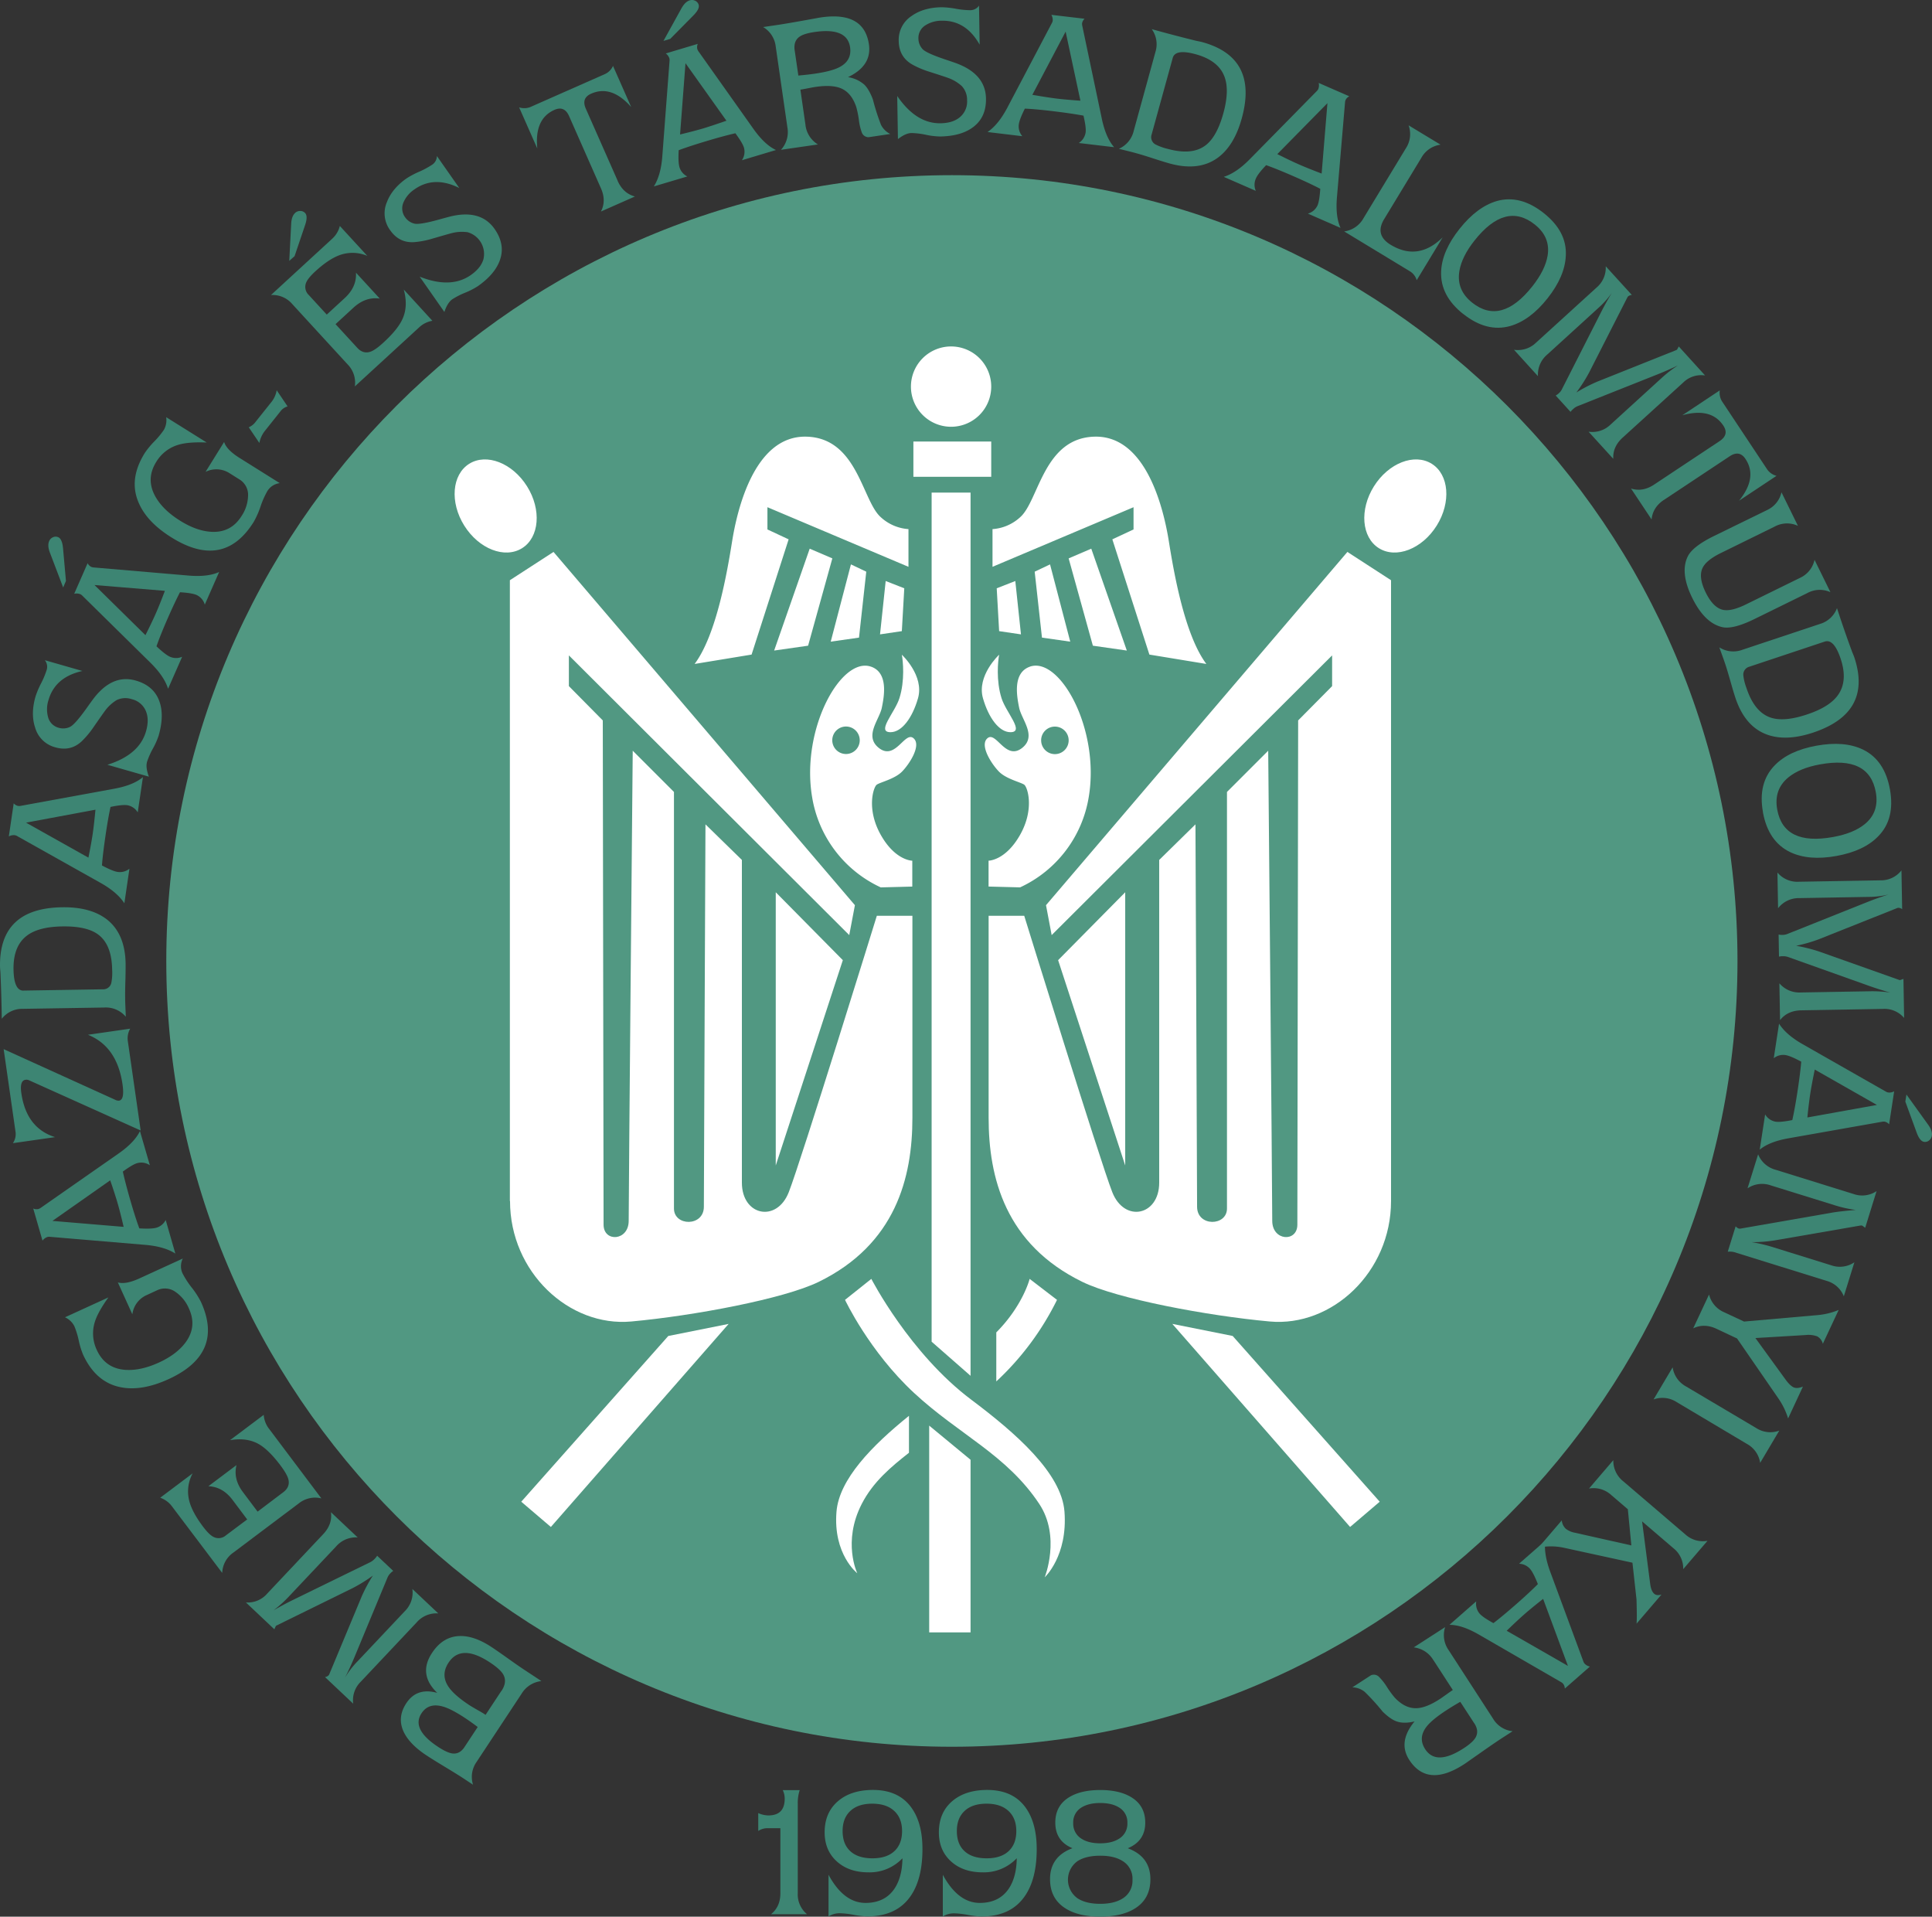 <svg xmlns="http://www.w3.org/2000/svg" viewBox="0 0 1000 991.85"><rect x="0" y="0" width="1000" height="991.85" fill="#333333" stroke="none"/><defs><style>.cls-1{fill:#519882;}.cls-1,.cls-2,.cls-3{fill-rule:evenodd;}.cls-2{fill:#3d8573;}.cls-3{fill:#fff;}</style></defs><title>GTK</title><g id="Layer_2" data-name="Layer 2"><g id="Layer_1-2" data-name="Layer 1"><path class="cls-1" d="M86.07,497.28c0,224.21,182.41,406.62,406.63,406.62S899.32,721.49,899.32,497.28,716.91,90.65,492.7,90.65,86.07,273.06,86.07,497.28Z"/><path class="cls-2" d="M280.16,869.93A13.64,13.64,0,0,0,270,876.42l-23.3,35.3a13.4,13.4,0,0,0-1.86,11.82l-2.43-1.6-2.42-1.6q-3.16-2.08-9.65-6t-9.64-6q-8.62-5.7-11.68-12-3.62-7.53,1.3-15,5.44-8.25,16-5.32-10-9.63-2.72-20.64,5.44-8.28,13.82-8.75,7.68-.46,17,5.68,2.82,1.86,8.38,5.81c3.7,2.64,6.49,4.57,8.37,5.82l5.15,3.39,3.9,2.58ZM240.45,904l6.81-10.32c-2.39-1.8-4.58-3.35-6.58-4.67q-7.38-4.87-11.75-6-7.16-1.9-10.75,3.56-5.4,8.16,8.47,17.32c3.13,2.07,5.62,3.22,7.48,3.48q3.78.5,6.32-3.34Zm19.13-29q3-4.56,1-8.32-1.46-2.76-7-6.42-14.85-9.81-21.39.09-4.19,6.33-.07,12.48,2.84,4.26,10.76,9.5c.86.56,2.21,1.36,4,2.38s3.17,1.81,4,2.38l.46.3,8.17-12.39Z"/><path class="cls-2" d="M185.13,795.59A13.49,13.49,0,0,0,174,800.21l-24.43,25.9a63.56,63.56,0,0,1-7.94,7.16q5.52-3.16,10.18-5.42l40.17-19.63a9.92,9.92,0,0,0,3.24-3.16l8.32,7.85a7.81,7.81,0,0,0-1.56,1.32,6.8,6.8,0,0,0-1.4,2.1l-17.16,41.32q-2.22,5.31-4.84,10.48a45.32,45.32,0,0,1,6.54-8.5l24.43-25.9a13.48,13.48,0,0,0,3.89-11.48l13.42,12.65a13.54,13.54,0,0,0-11.17,4.62l-29,30.77a13.38,13.38,0,0,0-3.87,11.32l-14.6-13.77a3.24,3.24,0,0,0,1.87-.9,1.36,1.36,0,0,0,.34-.55l16.74-40.17A78.85,78.85,0,0,1,193,815.33a80.49,80.49,0,0,1-10.5,6.5l-39,19.16a.38.38,0,0,1-.14.06,1.87,1.87,0,0,0-.58.37c-.12.23-.37.79-.78,1.7l-14.71-13.89a13.28,13.28,0,0,0,11-4.57l29-30.77q4.85-5.13,4-11.36l13.85,13.06Z"/><path class="cls-2" d="M88.82,779.25a12.8,12.8,0,0,0-5.9-4.21l16.81-12.63a19.53,19.53,0,0,0-1.8,14.15q1.48,5.9,7.13,13.4,3.1,4.13,5.34,5.3a5.75,5.75,0,0,0,6.55-.76l11-8.23-7.57-10.08q-5.13-6.83-12.53-7.1l14.56-10.94q-1.78,7.19,3.35,14l7.57,10.08,13.24-10c2.41-1.8,3.32-4,2.73-6.58q-.6-2.6-4-7.16-6.22-8.29-11.42-11.23-6.18-3.49-14.83-2l17.45-13.11a13.23,13.23,0,0,0,2.77,7.23l27.08,36a13.54,13.54,0,0,0-11.79,2.66l-33.81,25.41a13.34,13.34,0,0,0-5.73,10.5L88.82,779.25Z"/><path class="cls-2" d="M94.63,651.23a8.84,8.84,0,0,0-.17,7.67,45.16,45.16,0,0,0,4.77,7.38,44.27,44.27,0,0,1,4.76,7.38q12.24,26.75-16.71,40-13.8,6.32-24.64,4.23Q49.65,715.42,43,701a41.81,41.81,0,0,1-2.25-7.36,42.53,42.53,0,0,0-2.26-7.36,10,10,0,0,0-4.86-4.61l22.48-10.29q-5.4,7.5-7,12.6a19.92,19.92,0,0,0,1,14.61q4.35,9.49,14.69,10.27,7.93.58,17.5-3.8,9.28-4.26,13.86-10.55,5.88-8.1,1.64-17.36a19.72,19.72,0,0,0-6.76-8.47,9.34,9.34,0,0,0-9.71-1L76,670.14a12.57,12.57,0,0,0-7.49,10L61,663.62q4.06,1.17,11.13-2.06l22.55-10.33Z"/><path class="cls-2" d="M72.1,635.65q6.29.4,8.85-.34a7.8,7.8,0,0,0,4.81-4l5,17.38q-5.72-3.67-15.55-4.5L25.59,640a3.52,3.52,0,0,0-1.05.12A5.22,5.22,0,0,0,22,642L17.2,625.37a4.12,4.12,0,0,0,2.66.27,4.37,4.37,0,0,0,1.35-.7l40.23-28.07q8.22-5.75,11-11.57L77.57,603a7.84,7.84,0,0,0-6.5-1.12c-1.65.47-4.14,1.94-7.49,4.39q1.33,6,3.87,14.82t4.65,14.54ZM64,634.87q-1.76-7.54-3.12-12.22t-3.83-11.86l-29.91,21L64,634.87Z"/><path class="cls-2" d="M15,559a3.24,3.24,0,0,0-1.81-.24c-2.05.3-2.77,2.59-2.15,6.89q2.59,18.11,17.46,22.79L6.68,591.56A8.28,8.28,0,0,0,8.08,586L1.89,542.9l57.78,26.23a3.63,3.63,0,0,0,1.93.43c2-.29,2.58-3.08,1.82-8.4q-2.84-19.68-17.91-25.69l21.87-3.15a10.14,10.14,0,0,0-1.24,6.26L72.81,585,15,559Z"/><path class="cls-2" d="M65.12,526.15A13.49,13.49,0,0,0,54,521.37l-42.28.68A13.37,13.37,0,0,0,.92,527.19l-.06-3.58Q.7,514,.23,503.3c-.14-1.59-.21-2.62-.22-3.08Q-.48,470,32.07,469.49q14.68-.24,23.1,6.18,9.6,7.41,9.85,23c0,1.95,0,4.9-.12,8.84s-.16,6.9-.12,8.85c0,1.59.06,3,.11,4.22l.23,5.57ZM12.18,512.6l41.12-.66a4.25,4.25,0,0,0,4.36-3.49,27.66,27.66,0,0,0,.39-6.66q-.21-13.08-7.34-18.27-5.9-4.32-18.48-4.12-11.91.19-17.94,4.51Q6.79,489.28,7,501.63q.17,11.05,5.18,11Z"/><path class="cls-2" d="M52.77,447.84q5.55,3,8.19,3.37A7.83,7.83,0,0,0,67,449.54l-2.63,17.89q-3.67-5.7-12.28-10.54L8.64,432.51a3.63,3.63,0,0,0-1-.32,5.15,5.15,0,0,0-3.07.63l2.52-17.11a4.26,4.26,0,0,0,2.31,1.35,4.62,4.62,0,0,0,1.53-.09l48.24-8.83q9.85-1.81,14.81-6l-2.69,18.25a7.84,7.84,0,0,0-5.44-3.72q-2.55-.37-8.64.89c-.87,4-1.74,9-2.63,15.09s-1.49,11.05-1.81,15.15Zm-7-4.06q1.53-7.61,2.23-12.41T49.41,419l-35.93,6.7,32.26,18.09Z"/><path class="cls-2" d="M77,401.88l-21.41-6.13q16.54-5.17,20-17.36,1.74-6.06-.08-10.41a10.49,10.49,0,0,0-7.33-6.18,10.36,10.36,0,0,0-7.82.49A21,21,0,0,0,54.23,368q-.66.84-5.69,8.09a47.09,47.09,0,0,1-6.3,7.56q-5.76,5.33-13.58,3.08a14.68,14.68,0,0,1-10.47-10.19q-2.38-7.14.18-16.07a45,45,0,0,1,2.86-6.79,42.84,42.84,0,0,0,2.85-6.78,5.46,5.46,0,0,0-.86-5.26l19.43,5.57q-14.13,3.14-17.55,15.07a15.32,15.32,0,0,0-.24,8.71,7.68,7.68,0,0,0,5.53,5.62,8.11,8.11,0,0,0,5.81-.45Q38.75,375,45,366.22q1.18-1.67,2.81-3.9,10-13.71,22.45-10.15,9.34,2.67,12.21,10.68,2.67,7.29-.35,17.79a38.34,38.34,0,0,1-3,6.76,40.65,40.65,0,0,0-3,6.77q-.85,3,.94,7.71Z"/><path class="cls-2" d="M32.69,304l-6.85-18q-1.41-3.64-.39-6a3.76,3.76,0,0,1,2-2,3.28,3.28,0,0,1,2.71,0q2,.88,2.46,5.63l1.52,17L32.69,304ZM81,334.45q4.56,4.33,7,5.41a7.84,7.84,0,0,0,6.28,0L87,356.41q-2.05-6.48-9.08-13.41l-35.5-34.95a3.35,3.35,0,0,0-.88-.58,5.27,5.27,0,0,0-3.13-.2l6.94-15.84a4.16,4.16,0,0,0,1.87,1.91,4.52,4.52,0,0,0,1.49.32l48.87,4.18q10,.84,15.85-1.85L106,312.88a7.9,7.9,0,0,0-4.27-5c-1.58-.68-4.43-1.16-8.57-1.41q-2.84,5.48-6.51,13.86T81,334.45Zm-5.72-5.77q3.48-6.93,5.43-11.38t4.64-11.56l-36.43-3,26.36,25.94Z"/><path class="cls-2" d="M144.9,250a8.82,8.82,0,0,0-6.49,4.08,44.88,44.88,0,0,0-3.55,8,45.22,45.22,0,0,1-3.54,8q-15.61,24.93-42.6,8-12.85-8-17.08-18.25Q66.56,247.77,75,234.32a42.42,42.42,0,0,1,4.91-5.93,43.07,43.07,0,0,0,4.9-5.93A10,10,0,0,0,86,215.87l21,13.12q-9.24-.39-14.38,1.09A19.86,19.86,0,0,0,80.89,239q-5.53,8.84-.49,17.91,3.87,6.94,12.79,12.52,8.67,5.43,16.43,5.78,10,.46,15.4-8.17a19.7,19.7,0,0,0,3.37-10.31,9.33,9.33,0,0,0-4.5-8.67l-5-3.14a12.59,12.59,0,0,0-12.49-.75L116,228.72q1.26,4,7.85,8.16l21,13.16Z"/><path class="cls-2" d="M137,223.1a14.75,14.75,0,0,0-2.76,6.12l-5.48-8.11a8.46,8.46,0,0,0,3.58-2.87l7.87-9.87a13.34,13.34,0,0,0,3-6.43l5.65,8.37a6.83,6.83,0,0,0-3.69,2.53L137,223.1Z"/><path class="cls-2" d="M172.28,123.2a12.82,12.82,0,0,0,3.61-6.28l14.22,15.49a19.55,19.55,0,0,0-14.26-.41q-5.72,2.07-12.63,8.41c-2.54,2.33-4.12,4.28-4.76,5.84a5.77,5.77,0,0,0,1.4,6.45l9.27,10.09,9.28-8.53q6.28-5.77,5.84-13.16l12.32,13.41q-7.32-1.06-13.61,4.7l-9.28,8.53,11.2,12.2c2,2.22,4.31,2.91,6.82,2.07,1.68-.56,3.93-2.14,6.73-4.71q7.65-7,10-12.47,2.88-6.5.56-15L223.8,166a13.17,13.17,0,0,0-6.93,3.48l-33.2,30.48a13.49,13.49,0,0,0-3.81-11.47l-28.6-31.16a13.36,13.36,0,0,0-11-4.66l32-29.42ZM149.72,135l1-19.21c.13-2.6.81-4.48,2.06-5.62a3.72,3.72,0,0,1,2.68-1,3.28,3.28,0,0,1,2.48,1.09q1.5,1.62,0,6.14l-5.47,16.16L149.72,135Z"/><path class="cls-2" d="M230,161.42l-12.77-18.25q16.13,6.41,26.5-.86,5.17-3.63,6.49-8.14a11.69,11.69,0,0,0-8.19-14,21.19,21.19,0,0,0-8.41.52q-1,.24-9.52,2.71a46.3,46.3,0,0,1-9.65,1.9q-7.83.52-12.49-6.15a14.67,14.67,0,0,1-1.72-14.51q2.66-7.05,10.26-12.37A44.26,44.26,0,0,1,217,88.84a45.09,45.09,0,0,0,6.49-3.48,5.47,5.47,0,0,0,2.64-4.63l11.6,16.56q-13-6.47-23.13.66a15.33,15.33,0,0,0-5.68,6.61,7.7,7.7,0,0,0,.76,7.85,8.11,8.11,0,0,0,4.8,3.31q2.73.68,13.07-2.2c1.31-.37,2.86-.79,4.63-1.26q16.41-4.37,23.84,6.25,5.57,8,2.76,16-2.52,7.32-11.47,13.59a39.12,39.12,0,0,1-6.59,3.38,39.47,39.47,0,0,0-6.58,3.37c-1.71,1.2-3.08,3.39-4.13,6.58Z"/><path class="cls-2" d="M319.69,93.58q2.85,6.45,8.95,8.1l-17.59,7.77q2.85-5.6,0-12L294.56,60.08q-2.43-5.49-7.58-3.22-10.44,4.62-8.87,20l-9.41-21.3a8.57,8.57,0,0,0,5.71-.13l38.88-17.18a8.37,8.37,0,0,0,4-4.15l9.41,21.29Q316.51,43.82,306,48.47q-5.21,2.3-2.77,7.79l16.49,37.32Z"/><path class="cls-2" d="M351.29,77.68q-.36,6.3.41,8.85a7.8,7.8,0,0,0,4.06,4.78l-17.33,5.16q3.63-5.75,4.38-15.58l3.77-49.68a3.22,3.22,0,0,0-.13-1.05,5.14,5.14,0,0,0-1.86-2.51l16.58-4.94a4.2,4.2,0,0,0-.25,2.67,4.62,4.62,0,0,0,.71,1.34l28.36,40q5.81,8.18,11.65,10.91L384,82.92a7.83,7.83,0,0,0,1.07-6.5c-.48-1.65-2-4.14-4.44-7.46q-6,1.37-14.79,4t-14.51,4.75Zm-7.88-56.51,9.3-16.84C354,2.05,355.4.66,357,.18a3.74,3.74,0,0,1,2.87.23,3.33,3.33,0,0,1,1.76,2.06q.63,2.11-2.72,5.51l-12,12.14-3.52,1.05ZM352,69.59q7.53-1.82,12.2-3.2Q368.73,65,376,62.47L354.81,32.71,352,69.59Z"/><path class="cls-2" d="M416.89,64.51a13.59,13.59,0,0,0,6.47,10.24l-19.14,2.77a13.54,13.54,0,0,0,3.33-11.63L401.5,24A13.39,13.39,0,0,0,395,14l3-.44,3-.44q5.21-.75,14-2.33l7.68-1.39c.72-.15,1.47-.27,2.26-.39q22.33-3.23,24.82,14,1.57,11-10.82,16.91a16.66,16.66,0,0,1,8.39,3.85q2.44,2.34,4.47,7.67A114,114,0,0,0,456,64.59a10.66,10.66,0,0,0,4.81,4.74L449.58,71a3.74,3.74,0,0,1-3.6-2.69A28.81,28.81,0,0,1,444.55,62a49.36,49.36,0,0,0-1.33-6.57q-2.4-7.24-7.66-9.6-4.67-2.11-13.28-.88c-.88.13-2.22.37-4,.72s-3.12.59-4,.72l2.62,18.16Zm-5.56-38.42,1.89,13c3.16-.27,5.89-.58,8.19-.91q9.07-1.3,13.13-3.45Q441,31.34,440,24.45q-1.5-10.32-18.28-7.9-5.7.82-8,2.53-3.08,2.27-2.4,7Z"/><path class="cls-2" d="M464.77,71.93l-.37-22.26Q474.18,64,486.84,63.79q6.32-.1,9.94-3.11a10.48,10.48,0,0,0,3.78-8.81,10.38,10.38,0,0,0-2.75-7.34,21.15,21.15,0,0,0-7.26-4.28q-1-.39-9.4-3.09a46.38,46.38,0,0,1-9.06-3.83q-6.78-3.94-6.91-12.09a14.72,14.72,0,0,1,6.7-13Q478,3.9,487.32,3.75a45.7,45.7,0,0,1,7.32.76,43.36,43.36,0,0,0,7.32.76,5.49,5.49,0,0,0,4.78-2.36l.33,20.22Q500,10.52,487.54,10.72a15.34,15.34,0,0,0-8.41,2.3,7.68,7.68,0,0,0-3.76,6.92,8.11,8.11,0,0,0,2.12,5.43q1.88,2.1,12.06,5.5c1.3.43,2.81.95,4.55,1.55Q510.14,38,510.34,51q.17,9.7-6.67,14.79-6.18,4.67-17.11,4.84a39,39,0,0,1-7.34-.89,40.28,40.28,0,0,0-7.35-.9c-2.09,0-4.45,1.08-7.1,3.14Z"/><path class="cls-2" d="M530.47,56.21q-2.84,5.63-3.15,8.27a7.82,7.82,0,0,0,1.83,6l-18-2.16q5.61-3.83,10.22-12.56l23.21-44.08a3.4,3.4,0,0,0,.3-1,5.25,5.25,0,0,0-.71-3L561.38,9.7A4.23,4.23,0,0,0,560.09,12a4.43,4.43,0,0,0,.13,1.52l10.1,48q2.08,9.81,6.35,14.65L558.37,74a7.88,7.88,0,0,0,3.56-5.54c.21-1.71-.17-4.58-1.12-8.62q-6.06-1.12-15.14-2.23t-15.2-1.4Zm3.87-7.14Q542,50.39,546.81,51q4.68.57,12.41,1.11l-7.65-35.74L534.34,49.07Z"/><path class="cls-2" d="M579.12,77a13.5,13.5,0,0,0,7.7-9.31L598.05,26.9a13.4,13.4,0,0,0-1.89-11.81l3.44.94q9.3,2.56,19.67,5.11c1.57.31,2.57.53,3,.65q29.13,8,20.48,39.41-3.88,14.14-12.42,20.42-9.79,7.14-24.83,3-2.84-.78-8.46-2.6c-3.76-1.22-6.57-2.09-8.46-2.6q-2.29-.65-4.08-1.08L579.12,77ZM607,30,596.07,69.64a4.26,4.26,0,0,0,2.13,5.17,28.06,28.06,0,0,0,6.27,2.24q12.63,3.48,19.61-1.91,5.79-4.44,9.14-16.58,3.15-11.49.71-18.48-3-8.7-15-12Q608.32,25.16,607,30Z"/><path class="cls-2" d="M655.36,85.46Q651,90,650,92.48a7.84,7.84,0,0,0,0,6.28l-16.57-7.24q6.48-2.05,13.4-9.08l34.94-35.52a3.39,3.39,0,0,0,.58-.89,5.23,5.23,0,0,0,.2-3.12l15.85,6.93a4.18,4.18,0,0,0-1.92,1.87,4.54,4.54,0,0,0-.31,1.49L692,102.08q-.84,10,1.86,15.85l-16.9-7.39a7.85,7.85,0,0,0,5-4.27q1-2.37,1.41-8.57-5.49-2.85-13.86-6.51t-14.15-5.73Zm5.77-5.71q6.93,3.47,11.39,5.42t11.56,4.64l3-36.43L661.13,79.75Z"/><path class="cls-2" d="M745.58,74.87a13.4,13.4,0,0,0-9.87,6.75l-19.26,31.75q-5,8.23,3.33,13.28,14.22,8.63,26.93-3.8L733.28,145a8,8,0,0,0-3.83-4.8l-33.7-20.44a13.52,13.52,0,0,0,10-6.86l21.93-36.16a13.36,13.36,0,0,0,1.41-11.88l16.53,10Z"/><path class="cls-2" d="M757.36,162.49q-12-9.51-11.43-22.08.45-10.57,9.54-22T774.83,104q12.09-3.33,24.21,6.27t11.42,22.08Q810,143,801,154.38t-19.36,14.34q-12.12,3.38-24.23-6.23Zm4.66-5.86q15,11.88,31.11-8.44,6.61-8.37,7.88-15.72,1.68-9.72-6.62-16.3-15.12-12-31.19,8.31-6.59,8.31-7.83,15.81-1.61,9.79,6.65,16.34Z"/><path class="cls-2" d="M822.21,223.39a13.49,13.49,0,0,0,11.49-3.76l26.33-24a62.62,62.62,0,0,1,8.47-6.54q-5.76,2.75-10.57,4.64l-41.54,16.51a7.41,7.41,0,0,0-2.09,1.4,7.78,7.78,0,0,0-1.39,1.49l-7.69-8.45a8.24,8.24,0,0,0,1.65-1.2,6.39,6.39,0,0,0,1.55-2l20.27-39.89q2.61-5.13,5.61-10.08a44.3,44.3,0,0,1-7.16,8l-26.33,24a13.5,13.5,0,0,0-4.76,11.15L783.64,181a13.51,13.51,0,0,0,11.49-3.75l31.28-28.47a13.37,13.37,0,0,0,4.71-11l13.52,14.85a3.29,3.29,0,0,0-1.94.75,1.77,1.77,0,0,0-.38.52L822.57,192.7a79.24,79.24,0,0,1-6.66,10.41,82.19,82.19,0,0,1,11-5.69l40.38-16.12a.31.31,0,0,1,.13-.06,1.78,1.78,0,0,0,.62-.33c.13-.21.43-.75.89-1.62l13.62,15A13.28,13.28,0,0,0,871.18,198L839.9,226.44q-5.22,4.74-4.87,11l-12.82-14.08Z"/><path class="cls-2" d="M861.33,258.61q-5.88,3.9-6.47,10.2l-10.64-16q6,1.88,11.88-2l34-22.57q5-3.33,1.89-8-6.32-9.51-21.23-5.35l19.4-12.88a8.5,8.5,0,0,0,1.1,5.6L914.76,243a8.35,8.35,0,0,0,4.77,3.23l-19.4,12.88q9.71-12,3.33-21.61-3.13-4.72-8.15-1.41l-34,22.57Z"/><path class="cls-2" d="M914.5,264a13.35,13.35,0,0,0,7.59-9.25l8.52,17.36a13.4,13.4,0,0,0-12,.36l-27.9,13.71q-7.57,3.72-9.48,7.75-2.24,4.75,1.64,12.66t9,9c2.84.59,6.81-.35,11.89-2.85l27.9-13.7a13.34,13.34,0,0,0,7.54-9.34l8.22,16.73a13.34,13.34,0,0,0-11.91.45l-27.33,13.42q-11.07,5.43-16.58,4.26-9.21-2-15.68-15.13t-2.32-21.53q2.57-5.13,13.51-10.51L914.5,264Z"/><path class="cls-2" d="M889.92,335a13.48,13.48,0,0,0,12,1.22l40.13-13.36a13.41,13.41,0,0,0,8.77-8.15l1.12,3.4q3,9.13,6.71,19.19c.61,1.46,1,2.42,1.14,2.86q9.54,28.67-21.35,38.95-13.94,4.63-23.89,1-11.37-4.17-16.31-19c-.62-1.85-1.46-4.68-2.54-8.47s-1.92-6.63-2.54-8.48q-.75-2.26-1.38-4L889.92,335Zm54.55-3-39,13a4.24,4.24,0,0,0-3.11,4.65,28.1,28.1,0,0,0,1.63,6.46q4.13,12.4,12.48,15.22,6.93,2.36,18.87-1.63,11.31-3.76,15.75-9.69,5.53-7.38,1.64-19.09-3.5-10.5-8.25-8.91Z"/><path class="cls-2" d="M912.51,420.26q-2.75-15.06,6-24.13,7.34-7.65,21.73-10.26t24,2q11.28,5.47,14,20.68t-6,24.13q-7.32,7.65-21.68,10.26t-24-2q-11.33-5.47-14.09-20.68Zm7.38-1.32q3.42,18.82,28.93,14.19,10.5-1.9,16.3-6.6,7.68-6.21,5.79-16.62-3.45-19-28.92-14.35-10.44,1.9-16.32,6.71-7.67,6.3-5.78,16.67Z"/><path class="cls-2" d="M921,508.82a13.54,13.54,0,0,0,11.11,4.76l35.6-.62a64,64,0,0,1,10.68.67c-4.09-1.15-7.75-2.32-11-3.48l-42.1-15a7.75,7.75,0,0,0-2.49-.33,8.08,8.08,0,0,0-2,.21l-.19-11.43a7.48,7.48,0,0,0,2,.19,6.52,6.52,0,0,0,2.48-.47l41.55-16.58q5.36-2.13,10.88-3.86a44.56,44.56,0,0,1-10.65,1.25l-35.59.62A13.5,13.5,0,0,0,920.33,470L920,451.52a13.46,13.46,0,0,0,11.11,4.76l42.28-.73a13.36,13.36,0,0,0,10.8-5.15l.36,20.08a3.22,3.22,0,0,0-1.95-.71,1.5,1.5,0,0,0-.63.13L941.53,486a77.46,77.46,0,0,1-11.87,3.42,81.37,81.37,0,0,1,12,3l41,14.54a.35.35,0,0,1,.14.06,1.78,1.78,0,0,0,.67.15c.24-.07.83-.28,1.75-.63l.35,20.23a13.29,13.29,0,0,0-11-4.68l-42.28.73c-4.7.09-8.35,1.77-10.94,5.07l-.34-19Z"/><path class="cls-2" d="M932.32,549.39q-5.54-3-8.17-3.42a7.8,7.8,0,0,0-6.06,1.64l2.74-17.89q3.64,5.74,12.22,10.63L976.35,565a3.17,3.17,0,0,0,1,.33,5.18,5.18,0,0,0,3.07-.6L977.8,581.8a4.18,4.18,0,0,0-2.31-1.37,4.75,4.75,0,0,0-1.51.08l-48.31,8.54q-9.85,1.74-14.84,5.87l2.8-18.23a7.87,7.87,0,0,0,5.42,3.75q2.55.39,8.65-.84,1.34-6,2.72-15.07t1.9-15.14Zm7,4.1q-1.58,7.59-2.32,12.4t-1.51,12.37l36-6.48-32.14-18.29Zm47.46,12.91L998,582q2.29,3.16,1.92,5.67a3.74,3.74,0,0,1-1.44,2.49,3.25,3.25,0,0,1-2.61.71c-1.46-.22-2.73-1.83-3.82-4.81l-5.85-16,.56-3.64Z"/><path class="cls-2" d="M965.39,635.32c-.87-.65-1.37-1-1.51-1.09a2,2,0,0,0-.69-.06h-.14l-42.81,7.41a72.55,72.55,0,0,1-13.57,1.2,80.09,80.09,0,0,1,11.58,2.78l29.68,9.23a13.36,13.36,0,0,0,11.9-1.59l-5.47,17.61a13.37,13.37,0,0,0-8.93-8l-46.6-14.48a9.55,9.55,0,0,0-4.55-.6l4.07-13.1.16.1a4,4,0,0,0,1.41,1,2.43,2.43,0,0,0,.71.06h.15l47.36-8.26q4.15-.72,12.42-1.42A62.75,62.75,0,0,1,950,623.8l-33.48-10.4a13.46,13.46,0,0,0-12,1.54L910,597.33a13.49,13.49,0,0,0,9.06,8l40.38,12.55a13.33,13.33,0,0,0,11.87-1.51l-5.88,18.94Z"/><path class="cls-2" d="M924,713.61c1.63,2.27,3.08,3.7,4.33,4.28s2.82.44,4.86-.35L925.52,734a37.66,37.66,0,0,0-5-10.29l-21.42-31.08-10.63-5q-6.39-3-12.07-.24l8.2-17.51a13.51,13.51,0,0,0,7.87,9.2l10.23,4.79,38-3.33a36.76,36.76,0,0,0,11-2.68l-8.2,17.51a6,6,0,0,0-2.9-3.83,13.1,13.1,0,0,0-6-.69l-26,1.56L924,713.61Z"/><path class="cls-2" d="M911.06,757a13.38,13.38,0,0,0-6.84-9.8l-36.34-21.63a13.52,13.52,0,0,0-12-1.39l9.88-16.62a13.52,13.52,0,0,0,6.94,9.9L909.05,739a13.38,13.38,0,0,0,11.9,1.31L911.06,757Z"/><path class="cls-2" d="M871.23,812a13.35,13.35,0,0,0-5.06-10.83l-16.23-13.9,4.19,32.33q.48,3.75,2.09,5.13c.89.77,2.15.9,3.76.41l-12.93,15.09q.32-1.95,0-12.44v-.13l-2.1-19L809.8,801a31.3,31.3,0,0,0-13.55-.09l12.12-14.15a6.82,6.82,0,0,0,2.11,4.36,10.74,10.74,0,0,0,4.56,2l29.34,6.59L842.57,781l-8.51-7.29a13.56,13.56,0,0,0-11.59-3.43l12.58-14.68a13.53,13.53,0,0,0,5.15,10.94L872.31,794a13.36,13.36,0,0,0,11.5,3.32L871.23,812Z"/><path class="cls-2" d="M796,819.73q-2.31-5.87-4.06-7.88a7.86,7.86,0,0,0-5.69-2.65l13.6-11.92q-.9,6.74,2.52,16L819.64,860a3.29,3.29,0,0,0,.56.89,5.12,5.12,0,0,0,2.74,1.51l-13,11.4a4.12,4.12,0,0,0-.89-2.53,4.44,4.44,0,0,0-1.21-.92l-42.46-24.54q-8.68-5-15.14-5l13.86-12.16a7.88,7.88,0,0,0,1.74,6.36q1.7,1.93,7.16,4.92,4.9-3.76,11.78-9.79T796,819.73Zm2.72,7.65q-6.09,4.79-9.75,8t-9.11,8.5l31.7,18.18-12.84-34.68Z"/><path class="cls-2" d="M741.9,859.07a13.58,13.58,0,0,0-10.15-6.59L748,842a13.49,13.49,0,0,0,1.84,11.95l23,35.48a13.33,13.33,0,0,0,10.08,6.43l-2.56,1.67-2.57,1.66q-4.42,2.86-11.71,8l-6.4,4.48c-.59.43-1.22.86-1.88,1.29q-18.93,12.29-28.38-2.27-6-9.3,2.75-19.89c-3.67.87-6.75.88-9.24,0q-3.2-1.1-7.27-5.08a112.93,112.93,0,0,0-9.33-10.27,10.64,10.64,0,0,0-6.34-2.3l9.54-6.19a3.73,3.73,0,0,1,4.39.93,29.43,29.43,0,0,1,4,5.14,49,49,0,0,0,3.95,5.4q5.22,5.58,11,5.52,5.13,0,12.42-4.76c.75-.49,1.86-1.27,3.34-2.33s2.59-1.84,3.34-2.33l-10-15.4ZM763,891.65l-7.16-11c-2.76,1.58-5.11,3-7,4.25q-7.7,5-10.49,8.64-4.46,5.79-.67,11.63,5.69,8.75,19.91-.48,4.83-3.13,6.21-5.65c1.24-2.23,1-4.69-.75-7.36Z"/><path class="cls-2" d="M403.92,946.05h-6.31a8.67,8.67,0,0,0-5.14,1.43v-9.25a13.27,13.27,0,0,0,5.22,1.21q8.47,0,8.47-8.66a10.17,10.17,0,0,0-1-4.44h8.76a21.66,21.66,0,0,0-1,7v46.4a13.23,13.23,0,0,0,4.79,10.81H399.09q4.83-3.9,4.83-10.79V946.05Z"/><path class="cls-2" d="M467.1,961.63a23.38,23.38,0,0,1-17.53,7.26q-10.23,0-16.48-5.69t-6.26-15q0-10.23,6.92-16.15,6.76-5.79,18.11-5.8,13.62,0,20.2,9.61,5.42,7.88,5.4,21,0,15.08-5.84,23.89-7.25,10.94-22.78,10.93a44.28,44.28,0,0,1-7-.81,44.28,44.28,0,0,0-7-.81,11,11,0,0,0-6,1.62V970.15q7.89,14.55,19.13,14.56,10,0,15-7.36,4-6,4.14-15.72Zm-15.62-28.27q-7.31,0-11.34,3.76t-4,10.45q0,6.72,4,10.39t11.43,3.67q7.35,0,11.34-3.69t4-10.37q0-6.69-4.06-10.45t-11.36-3.76Z"/><path class="cls-2" d="M526.23,961.63a23.38,23.38,0,0,1-17.53,7.26q-10.23,0-16.48-5.69t-6.26-15q0-10.23,6.92-16.15,6.76-5.79,18.11-5.8,13.63,0,20.2,9.61,5.4,7.88,5.41,21,0,15.08-5.85,23.89Q523.5,991.74,508,991.73a44.28,44.28,0,0,1-7-.81,44.4,44.4,0,0,0-7-.81,10.92,10.92,0,0,0-6,1.62V970.15q7.89,14.55,19.13,14.56,10,0,15-7.36,4-6,4.14-15.72Zm-15.62-28.27q-7.31,0-11.34,3.76t-4,10.45q0,6.72,4,10.39t11.43,3.67q7.35,0,11.34-3.69t4-10.37q0-6.69-4.06-10.45t-11.36-3.76Z"/><path class="cls-2" d="M583.82,956.46q11.61,4.34,11.62,16,0,10-7.79,15-6.76,4.34-18.2,4.34t-18.16-4.39q-7.78-5-7.79-15,0-11.68,11.59-16-8.87-3.72-8.87-13.24,0-8.73,7.11-13.11,6.09-3.76,16.12-3.77t16.17,3.77q7.15,4.38,7.16,13.11,0,9.48-9,13.24Zm-14.35,3.82q-7.34,0-11.7,2.78a11.8,11.8,0,0,0,0,19.29q4.37,2.83,11.7,2.83t11.7-2.83a10.75,10.75,0,0,0,5-9.65,10.64,10.64,0,0,0-5-9.59q-4.36-2.83-11.65-2.83Zm0-27.27q-6,0-9.73,2.34a8.87,8.87,0,0,0-4.24,8,9.06,9.06,0,0,0,4.19,8.09q3.69,2.43,9.78,2.43t9.83-2.43a9,9,0,0,0,4.23-8.09,8.82,8.82,0,0,0-4.28-8c-2.47-1.56-5.72-2.34-9.78-2.34Z"/><path class="cls-3" d="M513.06,200.06a20.78,20.78,0,1,1-20.77-20.78,20.77,20.77,0,0,1,20.77,20.78Z"/><polygon class="cls-3" points="513.06 246.73 472.77 246.73 472.77 228.48 513.06 228.48 513.06 246.73 513.06 246.73"/><polygon class="cls-3" points="502.36 711.95 482.21 694.29 482.21 254.91 502.36 254.91 502.36 711.95 502.36 711.95"/><polygon class="cls-3" points="502.36 844.73 480.95 844.73 480.95 737.72 502.36 755.39 502.36 844.73 502.36 844.73"/><path class="cls-3" d="M272.81,251.68c7.55,12.06,6.39,26.4-2.59,32s-22.36.38-29.92-11.69-6.39-26.4,2.58-32,22.37-.39,29.93,11.69Z"/><path class="cls-3" d="M408.22,279.11l-11-5.13V262.47l73,30.84V273.8a23.47,23.47,0,0,1-14.47-6.3c-9.56-8.69-12-40.91-38.4-41.54-27.07-.65-35.88,38.4-38.4,54.13s-8.09,48.38-19.42,63.49l29.49-4.85,19.17-59.62Z"/><polygon class="cls-3" points="419.1 283.93 430.82 288.95 418.27 334.13 400.7 336.64 419.1 283.93 419.1 283.93"/><polygon class="cls-3" points="440.44 292.06 448.38 295.83 444.62 329.95 429.98 332.04 440.44 292.06 440.44 292.06"/><polygon class="cls-3" points="458.43 300.66 468.05 304.43 466.79 326.6 455.5 328.27 458.43 300.66 458.43 300.66"/><path class="cls-3" d="M466.79,338.8c.59,3.13,1.67,13.32-1.26,22.52-2.36,7.45-12.13,17.57-4.6,17.57,5.87,0,11.33-7.44,14.23-17.57,3.34-11.71-8.37-22.52-8.37-22.52Z"/><path class="cls-3" d="M450.9,345c9.11,3.2,6.65,15.67,5.55,21.15-1.25,6.27-9.26,14.65-1.67,20.8,8.78,7.11,13.68-9.33,18.28-4.72,3.79,3.78-2.5,13.38-6.27,17.15s-11.29,5.43-13,6.69-5.44,12.55,2.09,25.94,16.32,13.38,16.32,13.38v13.39l-16.32.42a62.55,62.55,0,0,1-35.55-46.86c-5.86-35.14,15.06-72.78,30.54-67.34Z"/><path class="cls-3" d="M263.91,621.51V300.25l22.59-14.64,156,182.8-2.93,15.48L294.45,339.15v15.9L312,372.8s.41,251.74.41,260.94,13,8.5,13-2c0-16.73,2.09-243.27,2.09-243.27l21.34,21.34V625.39c0,9.21,15.48,9.51,15.48-.95s.83-197.86.83-197.86L384,445V612c0,17.15,18,20.85,24.26,4.95s45.59-143.06,45.59-143.06h18.41V578.42c0,31-8.68,65.46-48.52,84.92-18,8.79-64.84,17.57-97,20.5s-62.75-25.52-62.75-62.33Z"/><polygon class="cls-3" points="401.53 461.72 401.53 603.11 436.25 496.86 401.53 461.72 401.53 461.72"/><polygon class="cls-3" points="345.91 691.33 377.15 685.08 285.13 790.17 269.8 777.1 345.91 691.33 345.91 691.33"/><path class="cls-3" d="M437.37,672.65,451,661.79s19.88,38.63,51.69,62.49c23.07,17.3,46.75,38,48.28,57.93,1.76,23-10.23,34-10.23,34s8.46-21-2.84-38c-16.92-25.48-41.46-35.79-64.75-57.37s-35.78-48.22-35.78-48.22Z"/><path class="cls-3" d="M711.13,251.68c-7.54,12.06-6.39,26.4,2.59,32s22.37.38,29.92-11.69,6.39-26.4-2.58-32-22.37-.39-29.93,11.69Z"/><path class="cls-3" d="M575.72,279.11l11-5.13V262.47l-73,30.84V273.8a23.47,23.47,0,0,0,14.47-6.3c9.56-8.69,12-40.91,38.4-41.54,27.07-.65,35.88,38.4,38.4,54.13s8.09,48.38,19.42,63.49l-29.49-4.85-19.17-59.62Z"/><polygon class="cls-3" points="564.84 283.93 553.13 288.95 565.67 334.13 583.24 336.64 564.84 283.93 564.84 283.93"/><polygon class="cls-3" points="543.5 292.06 535.55 295.83 539.32 329.95 553.96 332.04 543.5 292.06 543.5 292.06"/><polygon class="cls-3" points="525.52 300.66 515.9 304.43 517.15 326.6 528.45 328.27 525.52 300.66 525.52 300.66"/><path class="cls-3" d="M517.15,338.8c-.59,3.13-1.67,13.32,1.25,22.52,2.37,7.45,12.13,17.57,4.61,17.57-5.87,0-11.33-7.44-14.23-17.57-3.34-11.71,8.37-22.52,8.37-22.52Z"/><path class="cls-3" d="M533.05,345c-9.12,3.2-6.65,15.67-5.56,21.15,1.26,6.27,9.26,14.65,1.67,20.8-8.78,7.11-13.68-9.33-18.28-4.72-3.79,3.78,2.51,13.38,6.27,17.15s11.29,5.43,13,6.69S535.55,418.63,528,432s-16.32,13.38-16.32,13.38v13.39l16.32.42a62.55,62.55,0,0,0,35.55-46.86c5.86-35.14-15.06-72.78-30.53-67.34Z"/><path class="cls-3" d="M720,621.51V300.25l-22.59-14.64-156,182.8,2.93,15.48L689.5,339.15v15.9L671.92,372.8s-.41,251.74-.41,260.94-13,8.5-13-2c0-16.73-2.09-243.27-2.09-243.27l-21.34,21.34V625.39c0,9.21-15.47,9.51-15.47-.95s-.84-197.86-.84-197.86L600,445V612c0,17.15-18,20.85-24.27,4.95s-45.59-143.06-45.59-143.06H511.71V578.42c0,31,8.68,65.46,48.53,84.92,18,8.79,64.84,17.57,97,20.5S720,658.32,720,621.51Z"/><polygon class="cls-3" points="582.41 461.72 582.41 603.11 547.68 496.86 582.41 461.72 582.41 461.72"/><polygon class="cls-3" points="638.03 691.33 606.79 685.08 698.81 790.17 714.14 777.1 638.03 691.33 638.03 691.33"/><path class="cls-3" d="M515.68,714.86a145.1,145.1,0,0,0,31.43-42.21l-14.17-10.86s-3.41,13.73-17.26,27.7v25.37Z"/><path class="cls-3" d="M470.48,732.65c-19.11,15.41-36.11,32.79-37.51,49.56-1.84,22.15,10.76,31.91,10.76,31.91s-7.83-16.18,2.31-35.88c5.92-11.51,15.16-19.16,24.44-26.47V732.65Z"/><path class="cls-1" d="M445,383.07a7.11,7.11,0,1,1-7.11-7.11,7.11,7.11,0,0,1,7.11,7.11Z"/><path class="cls-1" d="M538.9,383.07A7.12,7.12,0,1,0,546,376a7.11,7.11,0,0,0-7.11,7.11Z"/></g></g></svg>